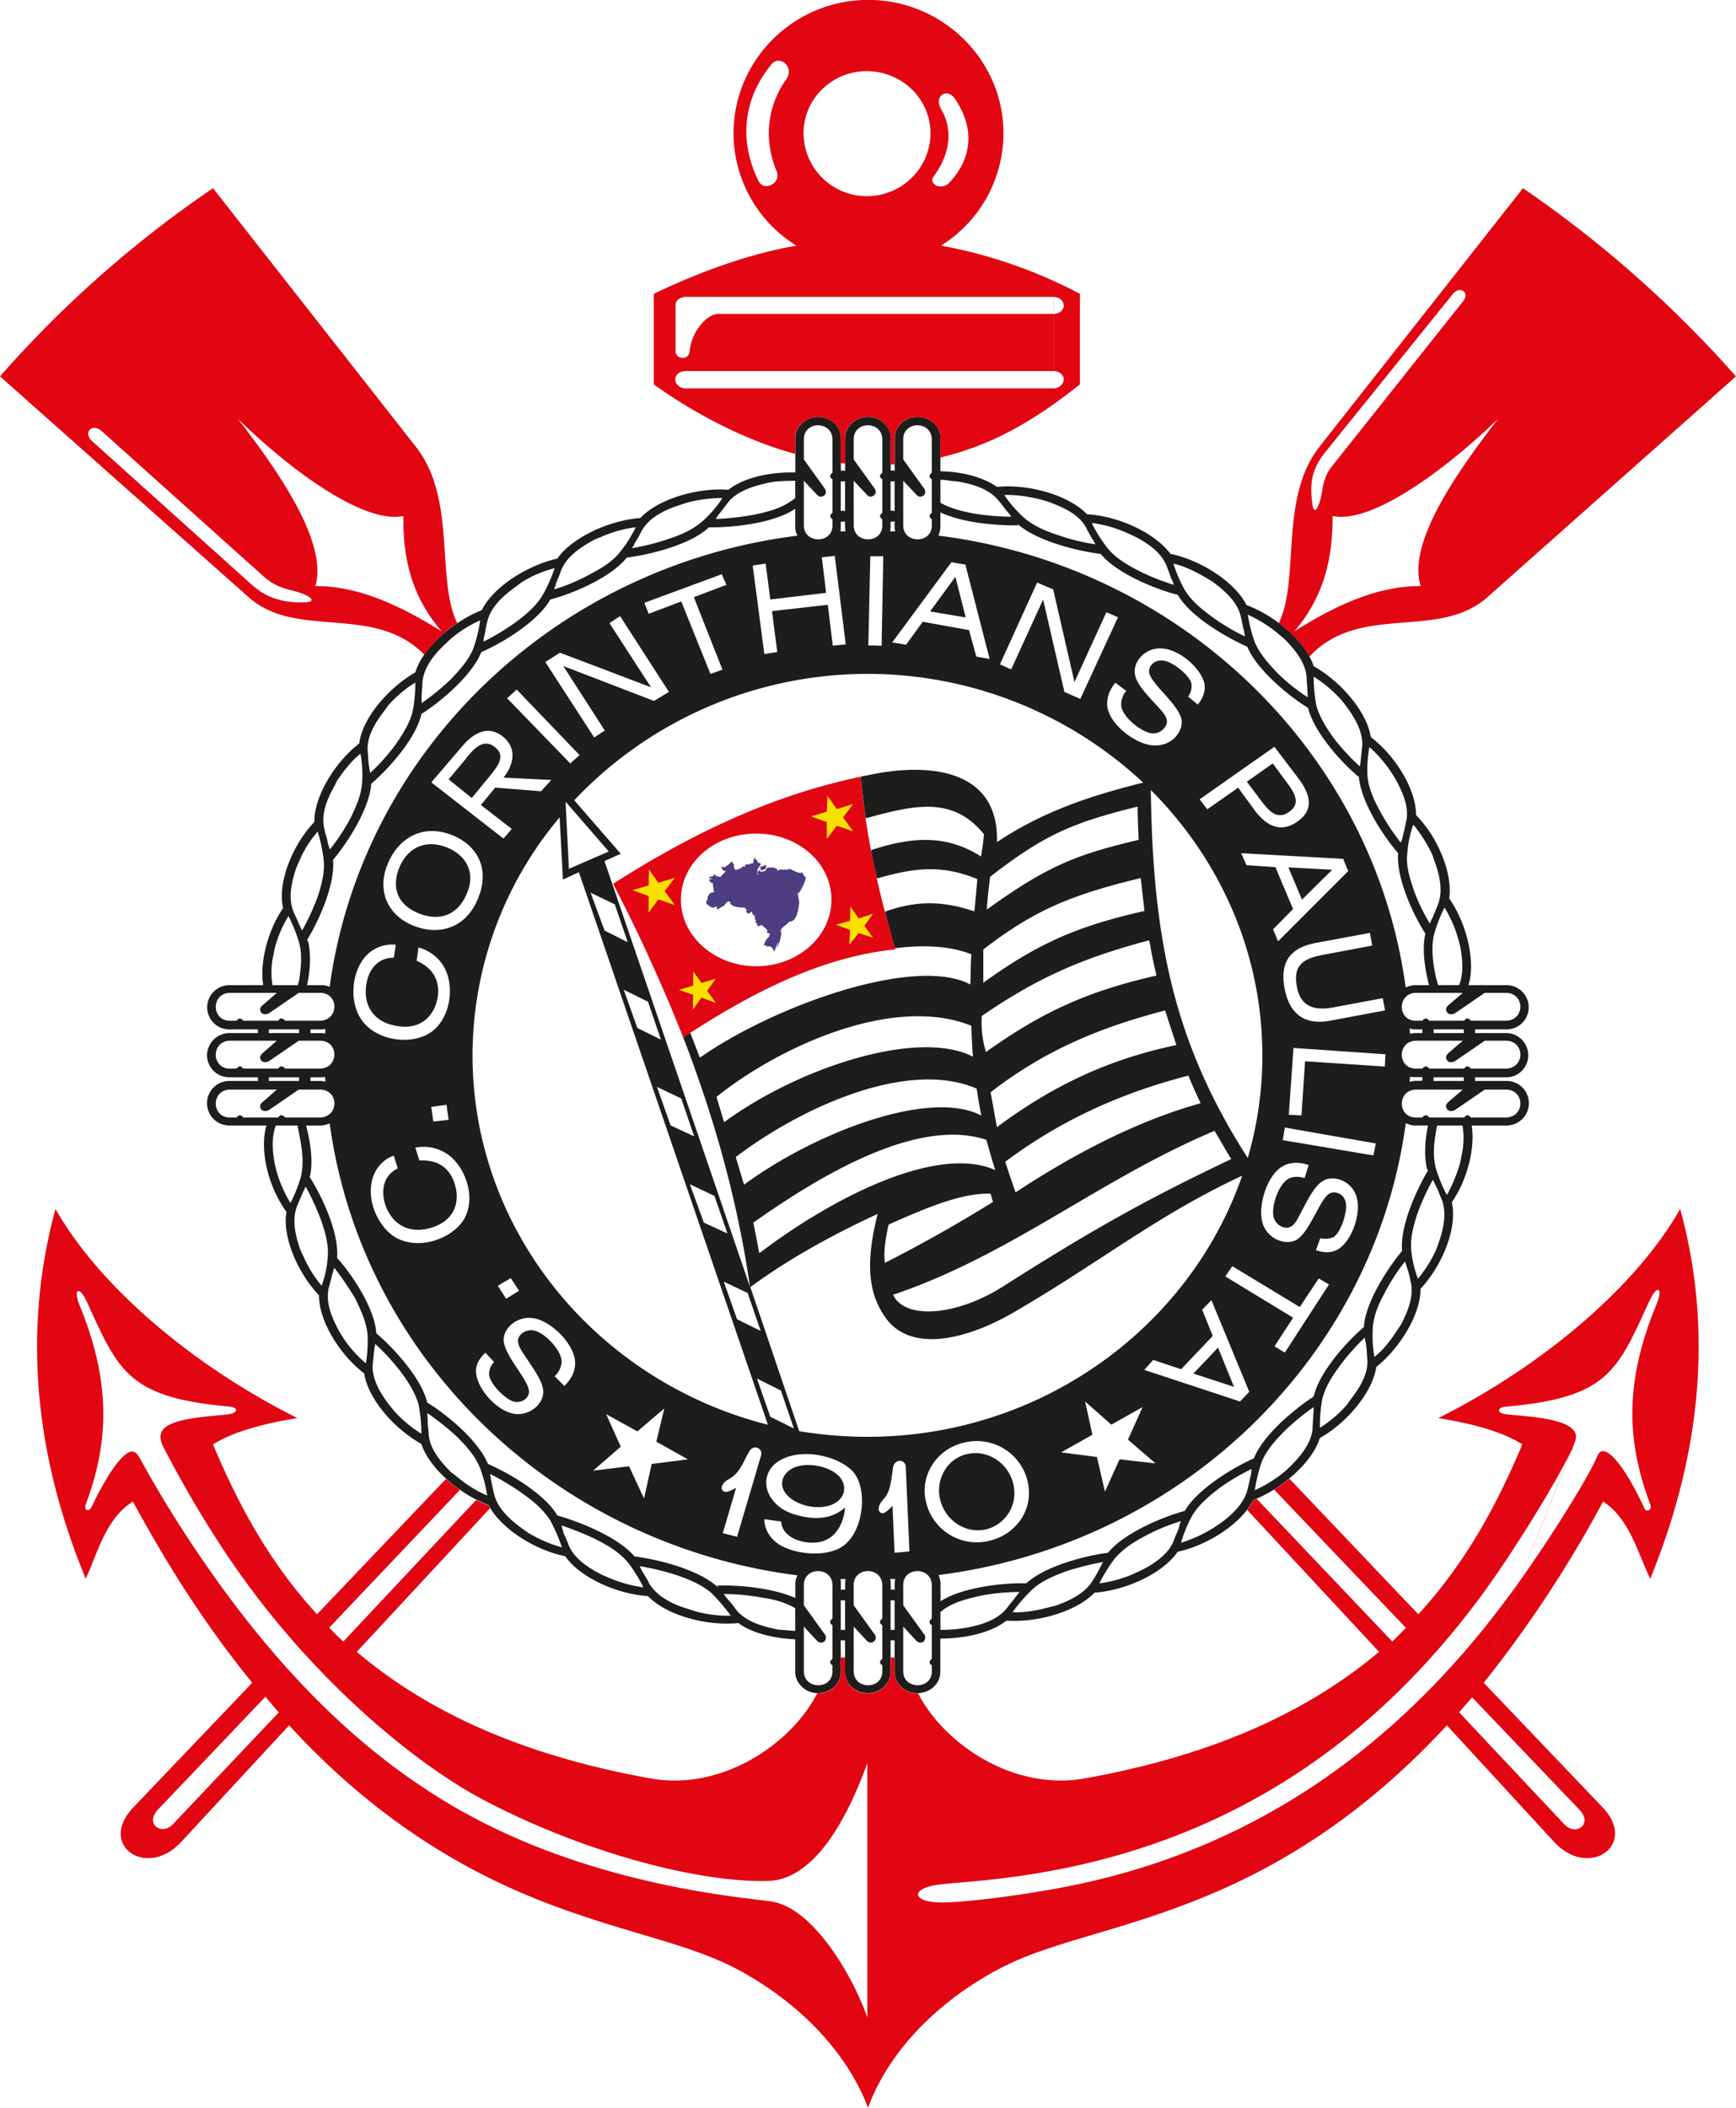 <svg xmlns="http://www.w3.org/2000/svg" viewBox="0 0 824.86 1000.91"><title>corinthians-50</title><path d="M467.42,223.46c-12.16-.32-24.63,2.53-31.74,8.21-15.16-1.1-33.63,4.58-41.84,13.42-15.16,1.11-32.69,9.48-39.47,19.27-14.69,3.31-30.64,13.73-35.85,24.47-14,5.53-28.26,18.16-31.58,29.53-13.1,7.58-25.26,21.94-26.68,33.79-11.84,9.16-21.48,25.42-21.32,37.26-10.42,10.9-17.68,29-14.84,40.9-7.26,10.58-11.21,25.73-9.47,36.63H198.52a10.5,10.5,0,1,0,0,21H212.1v1.74H198.52a10.68,10.68,0,0,0-10.58,10.57,10.55,10.55,0,0,0,10.58,10.43H212.1v1.73H198.52a10.58,10.58,0,1,0,0,21.16H216.2c-3.47,11.37.79,29.21,9.48,41-2.05,11.69,5.21,28.9,15.47,39.64-.16,11.84,9.63,28.1,21.48,37.1,1.73,11.84,14.05,26.21,27.16,33.48,3.63,11.37,18,23.84,31.89,29,5.53,10.74,21.47,21.32,36.47,24.32,6.79,9.94,24.32,18,39.32,18.94,8.53,9,27.63,14.37,42.95,12.79,6.31,4.74,16.74,7.27,27,7.74v15.48c0,5.52,5.05,10.1,10.89,10.1,6,0,10.74-4.58,10.74-10.1v-15h2.05v15c0,5.52,4.74,10.1,10.9,10.1,5.84,0,10.73-4.58,10.73-10.1v-15h1.9v15c0,5.52,4.9,10.1,10.74,10.1,6.15,0,11-4.58,11-10.1V777.21c12,0,24.32-2.85,31.42-8.53,15.16,1.11,33.63-4.58,41.84-13.26,15.16-1.11,32.69-9.32,39.48-19.42,14.68-3.16,30.63-13.74,35.84-24.48,14-5.52,28.27-18.16,31.74-29.53,13-7.26,25.11-21.94,26.84-33.78,11.53-9.16,21.16-25.43,21-37.11,10.42-11.05,17.69-29.21,14.84-41.05,7.27-10.42,11.21-25.58,9.48-36.48h16.58a10.58,10.58,0,0,0,0-21.16h-15v-1.73h15a10.38,10.38,0,0,0,10.26-10.43,10.51,10.51,0,0,0-10.26-10.57h-15v-1.74h15a10.5,10.5,0,0,0,0-21H787.32c3.47-11.37-.79-29.21-9.16-41.21,1.74-11.53-5.21-28.9-15.79-39.63.16-11.85-9.63-28-21.47-37-1.74-11.69-14.06-26.37-27.16-33.63-3.48-11.37-18-23.85-31.9-29.06-5.37-10.74-21.47-21.31-36.15-24.31-7.11-9.79-24.64-18-39.64-18.79-8.52-9-27.63-14.53-42.79-13-6.47-4.58-16.58-7.27-26.84-7.42V207.2c0-5.69-4.9-10.11-11-10.11-5.84,0-10.74,4.58-10.74,10.11v15.47c-.32,0-.79-.16-1.26-.16a1,1,0,0,0-.64.16V207.2c0-5.69-4.89-10.11-10.73-10.11-6.16,0-10.9,4.58-10.9,10.11v15.47c-.47,0-.79-.16-1.1-.16s-.47.16-.95.16V207.2c0-5.69-4.74-10.11-10.74-10.11-5.84,0-10.89,4.58-10.89,10.11v16.26Zm31.11,144.48c.63,6.63,1.42,13.26,2.36,19.74,22.42-6,41.06-11.06,56.21,7.57-.31,3.64-.78,7.11-1.42,10.58-14.52-9.31-30.15-10.42-52.26-3,.79,4.58,1.74,9,2.84,13.42,16.42-4.58,29.69-7.1,47.69.32l-1.11,12.63c0,.95-.31,1.74-.31,2.69-15-5.06-27.64-5.22-42.48.15,1.42,5.85,3,11.53,4.74,17.37l.16.48-.16-.48c13.58-1.74,26.21-1.1,36.32,2.84-.32,4.74-.32,9.64-.48,14.37-26-13.89-92.84,9.79-128.53,34.74l-3.94-10.26-.64-1.58c-1.1.79-2.21,1.42-3.31,2.21,15.16,39.32,25.89,78.16,31.74,118.58L376.79,408l7.73-3.47-22.1-25.42a191.87,191.87,0,0,1,270.32-8.37c-25.27,6.32-47.37,13.58-69.48,28.26,1-31.26-26.21-38.05-56.68-32.68-2.69.47-5.37,1.1-8.05,1.58Zm-267,69.79c-.63-1.74-1.58-3.48-2.37-5.37-2.84-6.63-1.1-14.53,1.27-21.32l1.26-2.84A51.13,51.13,0,0,1,240.52,394a74.9,74.9,0,0,1,2.84,13.42c.63,5.84-1,11.84-2.84,17.53A112.83,112.83,0,0,1,233.1,441c-.47-1.1-1.11-2.21-1.58-3.31ZM446.1,610.31c16.27-12,36.79-23.84,60.48-34.74-5.06,20.37-5.69,36.48,4.1,49.74,12.32,16.42,38.53,9.63,60-2.68,41.21-23.85,68.37-46.27,109.11-65.22-24.95,72-95.53,124-178.11,124a200.18,200.18,0,0,1-32.37-2.68L446.1,610.31Zm236.37-61.26c-35.52-55.27-45.15-104.69-46.1-174.8,32.68,32.69,53,77.06,53,126a172.76,172.76,0,0,1-6.95,48.8Zm-228,126.63C373.79,655.31,314.1,584.26,314.1,500.25a175.44,175.44,0,0,1,41.37-113l1.58,29.53,7.58-3.48,89.84,262.43Zm57.95-424.27a5.46,5.46,0,0,0,.31-2.21v-2.37h.64a3,3,0,0,0,1.26-.16v2.53a4.64,4.64,0,0,0,.32,2.21Zm23.05,2.05a12.71,12.71,0,0,0,.95-4.26v-6.79c10.26,4.89,26.21,6.31,37,6.16l-.63-1.11c.15,0,.15,0,.15.32,8.37,7.73,27.16,12.79,39.64,14.37,7.26,8.84,24.79,16.42,36.63,19.42,5.68,9.94,22,19.73,33,24.63,4.26,10.42,18.63,22.74,28.89,29.05,2.69,11.06,15,25.27,24.16,32.84.95,11.37,10.74,27,18.63,36.16-.94,11.21,6.48,28.11,12.95,38.22-1.58,6.78-.47,15.94,1.74,24.47H761.9a10.76,10.76,0,0,0-4.42,1.1c-15-111.47-106.74-200.21-222-214.58Zm223.9,234a7.3,7.3,0,0,0,2.53.47h3.47v1.74H761.9c-.79,0-1.74.31-2.37.31,0-.79-.16-1.58-.16-2.52Zm.16,23c.63,0,1.58.16,2.37.16h3.47v1.73H761.9a14.09,14.09,0,0,0-2.53.48c0-.79.16-1.74.16-2.37Zm-2,22a10.16,10.16,0,0,0,4.42,1.1h6.16c-1.58,7.42-1.9,15-.48,20.69l.48.63c-6.16,10.42-13.43,27.16-12.32,38.21-7.58,9.16-17.53,24.95-18.16,36.16-9.16,7.89-21.47,22.1-23.84,33-10.11,6.63-24.32,18.79-28.42,29.37-11.21,5-27.16,15.15-32.84,24.94-11.85,3.32-29.22,10.9-36.48,19.9-12,1.58-30.32,6.63-38.84,14.53-12.32-.32-31.11,2.21-40.74,8.52v-8.37a11.07,11.07,0,0,0-.95-4.1c115.27-14.53,207-103.11,222-214.58ZM515,748.94a5.33,5.33,0,0,0-.32,2.21V754h-1.9v-2.85a5.49,5.49,0,0,0-.31-2.21Zm-23.69,0c0,.64-.16,1.58-.16,2.21V754h-2.05v-2.85a10.33,10.33,0,0,0-.16-2.21Zm-22.74-1.73a7.09,7.09,0,0,0-1.1,3.94v6.79c-10.26-4.58-26.37-6.31-37.26-5.84l.63.79h-.16c-8.37-8-27.16-13.1-39.63-14.68-7.27-8.69-24.79-16.11-36.63-19.43-5.69-9.79-21.95-19.73-33-24.47-4.26-10.58-18.63-22.89-28.89-29.21-2.53-10.9-15-25.1-24.16-32.84-.63-11.21-10.74-27-18.63-35.85.95-11.52-6.63-28.26-13-38.36,1.74-6.79.48-15.95-1.74-24.48h7.11a12.83,12.83,0,0,0,4.11-1C261.36,644.1,353.1,732.52,468.52,747.21ZM244.15,512.73c-.63,0-1.42-.32-2.05-.32h-5v-1.73h5c.63,0,1.26-.16,1.89-.16a10.29,10.29,0,0,1,.16,2.21ZM244,490a4.05,4.05,0,0,0-1.89-.31h-5v-1.74h5c.63,0,1.42-.16,2.05-.16A11,11,0,0,1,244,490Zm2.22-22.26a9.58,9.58,0,0,0-4.11-.79h-6.63c1.58-7.42,1.89-15.16.47-20.84l-.47-.64c6.16-10.1,13.42-27,12.31-38,7.58-9,17.53-25.1,18.16-36.16,9.16-7.89,21.48-22.1,23.85-33.16,10.1-6.47,24.31-18.79,28.42-29.36,11.21-4.9,27.15-15,32.84-25,11.84-3.16,29.21-10.9,36.31-19.9,12.16-1.58,30.8-6.47,39-14.37,12.31.16,31.57-2.21,41.05-8.84v8.53a8.17,8.17,0,0,0,1.1,4.26C353.1,267.83,261.36,356.25,246.21,467.73ZM488.89,251.41a8.94,8.94,0,0,0,.16-2.21v-2.37H490a3,3,0,0,0,1.1-.16v2.53c0,.63.16,1.58.16,2.21Zm-21.47-15.79c-.63.47-1.42,1.1-2.21,1.58-5,3.47-11.21,5.05-17.37,6.31a135.76,135.76,0,0,1-18.16,2.06,18.53,18.53,0,0,1,2.21-3.16c1.11-1.58,2.37-3,3.48-4.58,4.57-5.84,12.79-8.05,19.89-9.63l3.32-.48c2.84-.15,6-.31,8.84-.31v8.21Zm69-8.68a23.43,23.43,0,0,1,4.58.47l3.32.31c7.1,1.11,15.31,3.48,19.89,9.32,1.26,1.42,2.37,3,3.63,4.58a19.27,19.27,0,0,1,2.21,2.84,119,119,0,0,1-18.31-1.58c-5.37-1.1-10.58-2.37-15.32-5V226.94ZM772.48,533.57h12a36.73,36.73,0,0,1-.48,14.37l-.63,3.32a71.26,71.26,0,0,1-6.31,15.31,66.46,66.46,0,0,1-5.22-12.63c-1.57-6-.94-12.16.16-18a6.94,6.94,0,0,1,.48-2.37ZM536.42,773.1v-8.53l1.89-1.42c5.06-3.47,11.21-4.89,17.37-6.31A98.4,98.4,0,0,1,574,755.1c-.79.95-1.58,2-2.21,2.84-1.26,1.58-2.53,3.16-3.63,4.58-4.58,6-12.79,8.37-19.9,9.63l-3.31.48a78.65,78.65,0,0,1-8.53.47Zm-69,.47c-1.58,0-3.16-.31-4.58-.31l-3.63-.32c-6.95-1.42-15.32-3.63-19.9-9.47a50.69,50.69,0,0,0-3.63-4.58,19.81,19.81,0,0,1-2.21-2.84,102.36,102.36,0,0,1,18.32,1.74c5.52.79,11,2.21,15.63,5.05v10.73Zm-236.53-240c.47,1.9.79,4.11,1.26,6.32,1.11,5.68,1.74,11.84.48,17.68a67.76,67.76,0,0,1-5.06,12.79,61.55,61.55,0,0,1-6.63-15.16l-.79-3.31c-1.1-5.84-1.73-12.63.48-18.32Zm.16-66.63h-12a37.25,37.25,0,0,1,.47-14.53l.63-3.16a56.3,56.3,0,0,1,6.48-15.15,72.52,72.52,0,0,1,5.05,12.63c1.58,5.68.95,11.84,0,17.84a19.25,19.25,0,0,1-.63,2.37Zm541.9,0a43.55,43.55,0,0,1-1.58-6.16c-1.1-5.84-1.73-12-.47-17.68a64.27,64.27,0,0,1,5.05-13,60,60,0,0,1,6.63,15.31l.79,3c1.11,6,1.74,12.8-.47,18.48ZM245.26,399c-.32-2.05-1.11-3.79-1.42-5.68-2.06-7.11,1.1-14.69,4.58-20.84l1.42-2.85c3.15-4.58,6.63-9.15,11-12.63a55,55,0,0,1,.79,13.58c-.32,5.84-2.84,11.53-5.37,16.74a96.37,96.37,0,0,1-9.95,15.16c-.47-1.27-.79-2.37-1.1-3.48Zm19.58-36.63c-.32-1.74-.32-3.63-.48-5.68-.94-7.27,3.32-14.21,7.74-19.9l1.9-2.68a56.9,56.9,0,0,1,12.94-10.9,77.51,77.51,0,0,1-1.26,13.58c-1.42,5.84-4.74,10.9-8.21,15.95a97.06,97.06,0,0,1-12,13.42c-.16-1.11-.48-2.37-.63-3.79Zm25.1-33c0-2.05.32-4,.32-5.68.31-7.42,5.68-13.9,10.74-18.64l2.52-2.36a55.74,55.74,0,0,1,14.21-9,71.05,71.05,0,0,1-3.16,13.11c-2.21,5.68-6.47,10.26-10.57,14.68A124.27,124.27,0,0,1,289.94,333a29.31,29.31,0,0,1,0-3.63Zm30-29.21c.32-1.9.63-3.95,1.11-5.69,1.58-7.1,7.74-12.63,13.58-16.73l2.68-2.06a54.34,54.34,0,0,1,15.79-6.78,68.09,68.09,0,0,1-5.52,12.47c-3,5.21-7.9,9.47-12.64,12.95a110.7,110.7,0,0,1-15.63,9.47,14.87,14.87,0,0,1,.63-3.63Zm33.95-24.48a48.83,48.83,0,0,0,2.21-5.52c2.69-6.95,9.63-11.37,15.95-14.84l3.16-1.27a59,59,0,0,1,16.42-4.58A61,61,0,0,1,384.36,261c-3.78,4.9-9.15,8-14.68,10.9a85,85,0,0,1-16.89,7.1,13.76,13.76,0,0,0,1.1-3.32Zm37.74-19.42c1.1-1.73,1.89-3.31,2.84-5.05,3.63-6.63,11.37-10.11,18.16-12.32l3.32-1.1a67,67,0,0,1,16.89-2.21,52.61,52.61,0,0,1-9,10.58c-4.42,4.1-10.26,6.79-16.11,8.68a112.21,112.21,0,0,1-17.84,4.58c.63-1.1,1.11-2,1.74-3.16ZM233.26,565.94a29.38,29.38,0,0,1,1.58-3.32,127.3,127.3,0,0,1,7.42,16.27c1.89,5.68,3.63,11.52,3,17.52a48.76,48.76,0,0,1-2.85,13.27,56.49,56.49,0,0,1-8.68-14l-1.42-3c-2.37-6.63-4.26-14.52-1.42-21.31.79-1.74,1.42-3.47,2.37-5.37Zm14.05,38.69c.47-1.11.63-2.37,1.11-3.48A144.68,144.68,0,0,1,258.52,616c2.53,5.37,5.21,11.06,5.69,16.9a65.26,65.26,0,0,1-.79,13.58A55.49,55.49,0,0,1,252.36,634l-1.73-2.84c-3.32-6.31-6.64-13.74-4.74-20.84.47-1.9,1-3.63,1.42-5.68Zm20.05,36.15a25.84,25.84,0,0,1,.48-3.47,100.72,100.72,0,0,1,12.31,13.42c3.48,4.74,6.79,9.79,8.37,15.63a77.52,77.52,0,0,1,1.27,13.58,57.16,57.16,0,0,1-13-10.89l-2.21-2.69c-4.11-5.37-8.53-12.47-7.9-19.58l.63-6Zm25.42,33.16c0-1.42-.15-2.52-.15-3.79a126,126,0,0,1,14.21,11.37c4.42,4.42,8.52,9,10.74,14.53a63.42,63.42,0,0,1,3.47,13.26,56.44,56.44,0,0,1-14.37-9l-2.68-2c-5.06-5-10.58-11.53-10.74-18.63-.16-2.06-.48-3.79-.48-5.69Zm30.32,28.9a37.37,37.37,0,0,1-.63-3.79,120.6,120.6,0,0,1,15.63,9.47c4.9,3.48,9.63,7.42,12.95,12.63a84.76,84.76,0,0,1,5.53,12.79,66.94,66.94,0,0,1-15.8-6.79l-2.84-2c-5.68-4.1-12-9.63-13.58-16.58-.47-2-.94-3.79-1.26-5.68Zm34.26,24.31c-.31-1.42-.78-2.52-.94-3.63a142.32,142.32,0,0,1,16.73,6.79c5.53,2.84,11.06,6.16,15,11.05a70.44,70.44,0,0,1,7.11,11.53,60.64,60.64,0,0,1-16.42-4.58l-3-1.26c-6.63-3.32-13.58-7.74-16.27-14.69-.63-1.73-1.42-3.47-2.21-5.21Zm37.9,19a35.12,35.12,0,0,1-1.74-3.31,113.72,113.72,0,0,1,18,4.42c5.69,2,11.69,4.42,16.27,8.52a84.91,84.91,0,0,1,9,10.58,57.76,57.76,0,0,1-17.21-2.21l-3-1c-6.95-2-14.69-5.68-18.48-12a52.57,52.57,0,0,0-2.84-5ZM770.42,434.57a14.19,14.19,0,0,0-1.42,3.16,88.3,88.3,0,0,1-7.73-16.11c-1.9-5.68-3.79-11.68-3-17.52a50.77,50.77,0,0,1,2.84-13.43,70.08,70.08,0,0,1,9,14.22l.95,2.84c2.52,6.63,4.42,14.68,1.57,21.31-.63,1.74-1.57,3.79-2.21,5.53Zm-14.21-38.84a12.91,12.91,0,0,1-1.1,3.47,104.88,104.88,0,0,1-9.79-14.84c-2.84-5.21-5.53-10.9-6-16.9a55.44,55.44,0,0,1,.95-13.58,61.2,61.2,0,0,1,10.89,12.79l1.74,2.85c3.31,6.15,6.63,13.58,4.58,20.52a50.14,50.14,0,0,1-1.27,5.69Zm-20.05-36.16a24,24,0,0,1-.47,3.47,105.88,105.88,0,0,1-12.16-13.1c-3.63-5.06-6.95-10.11-8.53-15.95a77.51,77.51,0,0,1-1.26-13.58,61.86,61.86,0,0,1,13,10.89L728.9,334c4.1,5.53,8.52,12.47,7.89,19.74l-.63,5.84Zm-25.42-33a27.56,27.56,0,0,1,.16,3.63,87.94,87.94,0,0,1-14.21-11.37c-4.11-4.26-8.37-9-10.74-14.37A67.61,67.61,0,0,1,682.47,291a61,61,0,0,1,14.37,9l2.69,2.21c5.05,5.06,10.42,11.37,10.89,18.63,0,1.9.32,3.95.32,5.69Zm-30.32-28.9a27.32,27.32,0,0,1,.63,3.63A104.6,104.6,0,0,1,665.42,292c-4.89-3.63-9.63-7.42-12.94-12.79a66.72,66.72,0,0,1-5.37-12.48c5.52,1.27,10.73,3.95,15.63,6.79l2.84,1.74c5.84,4.27,12,9.63,13.58,16.74.47,1.89.79,3.95,1.26,5.68ZM646,273.51l1.42,3.32a100.83,100.83,0,0,1-17-6.79c-5.53-2.84-11-6.16-14.68-10.74a67,67,0,0,1-7.43-11.84A57.66,57.66,0,0,1,624.69,252l3.15,1.42c6.48,3.16,13.42,7.74,16.11,14.53.63,1.89,1.42,3.63,2,5.52Zm-37.74-18.94a13.07,13.07,0,0,1,1.74,3,95.39,95.39,0,0,1-17.84-4.42c-5.84-1.9-11.84-4.43-16.42-8.53a63.33,63.33,0,0,1-9-10.42c5.68-.32,11.68.79,17.21,2.05l3.16.95c6.78,2.37,14.52,5.68,18.31,12,.79,1.74,1.9,3.47,2.84,5.37ZM772,562.62c1,1.74,1.58,3.79,2.37,5.53,2.84,6.47,1.11,14.68-1.26,21.16L772,592.47a62.16,62.16,0,0,1-8.68,13.89,52.67,52.67,0,0,1-3.16-13.1c-.63-6.16,1-12,2.84-17.69a108.41,108.41,0,0,1,7.42-16.26c.48,1.1,1.11,2.21,1.58,3.31Zm-13.73,39a32.25,32.25,0,0,1,1.42,5.53c2,7-1.11,14.53-4.27,20.69l-1.89,2.84c-3,4.58-6.48,9.32-10.9,12.79a55.9,55.9,0,0,1-.78-13.58c.31-6,2.84-11.69,5.68-16.9a91.73,91.73,0,0,1,9.63-14.84c.32,1.11.79,2.21,1.11,3.47Zm-19.58,36.32c.31,2.06.31,3.79.47,5.69,1,7.26-3.32,14.21-7.74,19.89l-1.89,2.69a56.55,56.55,0,0,1-12.79,10.89,68.24,68.24,0,0,1,1.1-13.58c1.42-5.84,4.74-10.89,8.21-15.63a98.46,98.46,0,0,1,12-13.58c.16,1.26.48,2.37.64,3.63ZM713.58,671.1c0,1.89-.31,3.95-.31,5.84-.32,7.27-5.69,13.58-10.74,18.63l-2.37,2.21a64.35,64.35,0,0,1-14.37,9A77,77,0,0,1,689,693.52c2.21-5.68,6.47-10.26,10.74-14.68a110.75,110.75,0,0,1,14-11.53,28.87,28.87,0,0,1-.16,3.79Zm-29.84,29.21c-.48,1.9-.79,3.79-1.27,5.53-1.57,7.26-7.73,12.79-13.42,16.89l-2.84,1.9a68.66,68.66,0,0,1-15.47,7.1A60.34,60.34,0,0,1,656,718.94c3-5.21,7.89-9.16,12.63-12.94a104.66,104.66,0,0,1,15.63-9.32,28.17,28.17,0,0,1-.47,3.63Zm-34.11,24.63c-.63,1.74-1.58,3.48-2.21,5.37-2.37,6.79-9.63,11.53-15.95,14.69l-3.15,1.42A58,58,0,0,1,611.89,751a84.7,84.7,0,0,1,7.27-11.69c4-4.74,9.16-8,14.68-10.89a88.14,88.14,0,0,1,16.9-6.95,14.92,14.92,0,0,0-1.11,3.47Zm-37.74,19.27a50.51,50.51,0,0,1-2.84,5c-3.63,6.47-11.37,10.1-18.16,12.47l-3.31.79c-5.53,1.42-11.21,2.53-16.9,2.21a81.53,81.53,0,0,1,9-10.42c4.42-4.26,10.27-6.63,16-8.84a143,143,0,0,1,18-4.58c-.63,1.11-1.1,2.21-1.74,3.32ZM512.73,227.72h.64a3.23,3.23,0,0,0,1.26-.15v14.21c-.32,0-.79-.16-1.26-.16h-.64v-13.9Zm-21.63-.15v14.21c-.47,0-.79-.16-1.1-.16a2.33,2.33,0,0,0-.95.16V227.72H490a3.21,3.21,0,0,0,1.1-.15Zm21.63,531.48h1.9V773.1h-1.9V759.05Zm-21.63,0V773.1h-2.05V759.05h2.05Zm294-248.37v1.73H770.74v-1.73Zm0-21H770.74v-1.74h14.37v1.74Zm-553.43,21v1.73H217.31v-1.73Zm0-21H217.31v-1.74h14.37v1.74Zm147.16-86.22-18.95,8.21-1.58-31.89,20.53,23.68Zm70.42,250.27,11.37,5.69,6.16,18-11.21-5.53-6.32-18.16Zm-15.79-46,11.37,5.37,6.16,18-11.21-5.52-6.32-17.85Zm-16.1-46.26,11.68,5.53,6.16,17.84L424,579.68l-6.63-18.16Zm-15.64-46.26,11.53,5.52,6.16,18-11.21-5.21-6.48-18.31Zm-15.79-46.11,11.53,5.68,6.16,18-11.21-5.52-6.48-18.16ZM370.15,423l11.53,5.53,6.16,18-11-5.53-6.64-18ZM560,415.46c24.79-19.1,37.73-25.42,70.1-33.31,0,5.53.32,10.73.48,15.79-31.27,7.26-44.69,13.42-72,33-.32.16.47-7.58,1.42-15.48ZM556.79,450c25-19.42,43.1-26.21,74.84-33.94.48,5,1.11,10.26,1.74,15.63-30.63,6.94-49.74,14.68-76.58,34.1V450ZM556,481.62c26.37-18.15,47.53-27.47,79.58-36l.47,2.05c.79,5.06,1.9,9.79,3,14.69-31.73,7.26-53.37,16.58-81,36.32a48.32,48.32,0,0,1-2-17.06Zm4.26,36.16c24.48-18.95,50.06-30.31,82.9-38.84l5.37,16.42c-31.58,6.63-58.11,18.79-85.27,39l-3-16.58Zm11.85,47.53c-1.74-4.9-3.32-9.63-4.9-14.53,24.95-18.63,53.21-32.21,87-40.89l.16.31c1.74,4.42,3.79,8.69,5.68,12.79-30,8.37-59.52,23.69-87.94,42.32Zm-60.32,15.31c16.74-7.42,34.42-15.15,48.47-14.68l1.11,3.95c-15.79,9.79-33.79,20.05-51.32,28.89-.79-4.89.32-11.68,1.74-18.16ZM514,613.94c56.37-19.1,97.89-54.79,152.68-77.84,2.69,4.58,5.22,9,7.9,13.42-38.21,18.16-64,32.21-108.63,60.63-22.58,14.21-46.74,15.48-52,3.79Zm-66.48-34.26c30-21.16,77.37-50.37,110.69-39.32,1.42,4.74,2.68,9.63,4.26,14.37-27-12-75.63,11.84-112.1,39.47l-2.85-14.52Zm-8.36-31.11c30-22.89,81.15-46.89,114.47-32.52.63,4.26,1.42,8.68,2.21,12.78-24.47-12.78-78.79,7.9-112.74,32.85l-3.94-13.11ZM430,520c30.31-24.31,84.47-48.63,121.11-33.79.15,4.74.31,9.63.78,14.69-26-13.42-82.73,5.05-118.26,31.1L430,520Zm84.63,216.48-1-22.42a13.09,13.09,0,0,1-3.94,3.47c-1.58.63-3.32-.79-2.37-3.31,1.26-3.64,4.1-3.16,5.52-11.21.48-2.22.63-4.58,1.11-7.27.79-4,5.84-3.79,6,0l1.74,40.11-7.11.63ZM302.73,530.89l-7.26.79-1-6.95,7.26-1,1,7.11Zm33.48,81.16-6.16,3.79-3.95-6.16,6.16-3.63,3.95,6Zm21.47,45.16-4.58-4.58a10.37,10.37,0,0,0,3.32-6.48c.31-5.37-7.27-13.42-12.32-15a6.9,6.9,0,0,0-7,1.58c-2.84,2.84-.79,6.16,1.27,9.32,4.89,7.42,9.63,13.58,9.31,18.47-.31,5.84-6.79,10.9-13.58,10-8.52-1.26-17.84-12-18.31-19.58-.32-3.48,1.26-6.47,4.42-9.47l4.1,4.42a8.55,8.55,0,0,0-2.36,5.68c0,4.11,7.1,11.53,11.36,13,4.43,1.26,7.9-1.9,7.58-4.9-.31-5.52-11.68-16.73-12-24.16-.15-5.52,6.16-11.68,14.21-10.42,8.37,1.27,19.74,12.48,19.74,21.32q0,5.93-5.21,10.9ZM324.84,373.15l-6.79,8.21,14.68,11.37-3.94,4.58-34.27-26.69L308.73,354c5-6,11.84-10.89,19.27-5.52,7.73,5.84,5.52,14.05.79,19.89l22.73,1.11-4.89,5.36-21.79-1.73Zm-13.9-13.74-8.21,9.79,11,8.84,8.22-10c4.26-5.21,8.52-10.42,2.05-14.68-5.05-3.32-9.32,1.26-13.11,6Zm-24,184.74c-.16-.16,12-3,20.06,7.74,5.84,7.58,7.73,19.26,2.52,27-6.16,9-21.95,14.21-32.68,7.42-7.11-4.74-12.16-15.16-10.9-24.47,1.42-11.06,10.58-14.06,10.74-13.9l1.89,6c-7.1,3.47-8.05,10.89-5.84,17.53,2.84,8,10.11,14,21.48,10.73s14.21-12.47,11.36-21c-4.1-13.1-16.57-10.73-16.73-11.05l-1.9-6ZM317.1,424.78c-5.84,15.63-19.42,18.63-31.11,13.89-10.42-4.1-17.05-14.21-13.1-26.84,4.26-13.42,16.42-22.42,32.05-15.94,10.42,4.42,17.53,14.52,12.16,28.89Zm-28.89,7.9c8.68,3.63,18.63,2.52,23.52-10.11,3.95-10.26-1.73-18-10.1-21.16-11.37-4.26-19.11,1.58-22.43,9.95-3.15,8.05-1.89,16.74,9,21.32Zm72.31-71.06-30-30.95,4.58-4.1,29.84,31.1-4.42,3.95Zm11.37-12.32-23.21-35.84,6.95-4.42,43.26,16.42L379.15,295l5.06-3.32,23.21,36-7.11,4.27-43.1-16.58L376.94,346l-5.05,3.31Zm47.37-66.63,13.58,34.42-5.68,2.06-13.9-34.43-15.47,5.85-2.06-5.21,36.79-13.58,2.22,5.05-15.48,5.84Zm33.48,27-5.53-42,6.16-.95,2.21,17.06,26.52-3.16-2.05-16.89,6.16-.64,5.21,42-6.16.64-2.37-19.43-26.52,3,2.52,19.43-6.15.94Zm49.42-4.1.94-42.32h6.16l-.79,42.48-6.31-.16Zm11.36-1.42,28.11-38.06,6.63,1.11L559.79,312l-6.32-1.1L550,298.3l-22-3.94-7.89,10.89-6.64-1.1Zm18-14.69,16.9,2.84L543.53,273l-12,16.42Zm33.16,25.11,17.69-38.85L590,279l10.1,44,15.16-33.15,5.53,2.36L602.89,331l-7.57-3.32-10.11-43.89-15.16,33.16-5.37-2.37Zm94.9,64.1,35.53-24.94,11.52,15.16c4.9,6.63,8.06,14.36-.63,20.36-8.68,6.16-15.63.95-20.52-5.68l-7.58-10.42-14.69,10.26-3.63-4.74ZM682,370.31l6.32,8.36c3.94,5.37,8.21,10.58,14.52,5.37,4.74-3.79,1.58-8.84-1.89-13.42l-6.63-9L682,370.31Zm-2.68,33.94,48.47,2.69,2.37,5.84L696.84,446.1l-2.36-5.69,9.47-9.63-8.37-19.9-13.74-.94-2.52-5.69ZM701.74,411l6.47,15.32,14.37-14.21L701.74,411Zm46,67.9-26.06,4.89c-14.21,2.69-19.73-5.52-21.63-14.68-1.89-9.63-.63-19.42,14.84-22.26l25.58-4.74,1.11,6L718,452.57c-9.47,1.74-14.21,5.21-12.16,15.32,1.27,6.31,4.9,11.84,17.06,9.63l23.68-4.42,1.11,5.84Zm-43.58,17.84,43.73,3-.31,5.84-37.9-2.52-1.73,25.73-6-.31,2.21-31.74ZM700,534.52l43.27,7.58-1.11,5.68-43.11-7.26,1-6Zm4,90.32-32.21-19.58,3.31-4.9,32.06,19.42,9-13.58,4.89,2.85-21,32.37-4.89-3L704,624.84Zm-38.84-8.37,18,43.58-4.42,4.58-45.48-15,4.26-4.74,13.27,4.42,15-15.79-5-12.47,4.42-4.58Zm3.16,22.58-11.69,12.31,19.26,6.32-7.57-18.63ZM452.74,720.52l8.05,1.11c0,4.26,4.1,9,12.63,9.94C490.31,733.31,491.1,715,491.1,715c-5.84,5.21-13.42,5.68-20.05,4.26-5.37-1.11-11.05-3-15-8.69-4.42-6.47-2.68-14.68,5.05-18.47,10.42-5.37,26.53-1.42,33.32,5.37,7.42,7.42,6,27.32-3.47,35.21-6.64,5.53-20.69,5.21-29.53.79-6.47-3.32-8.68-8.84-8.68-13Zm35.68-20.21c-4.58-5-15.63-7.26-22.26-3.95-5.37,2.85-7,8.69-1.9,13.42,3.63,3.48,11.69,6.32,18.79,4.43,7.58-1.9,9.79-8.85,5.37-13.9ZM433,727.15l6.31-21.47c0-.16-2.68,1.74-4.89,1.89-1.58,0-2.84-1.73-1.11-3.94,2.21-3,4.74-1.58,8.85-8.84,1.1-1.9,2-4.11,3.47-6.48,1.89-3.47,6.63-1.58,5.53,2.05l-11.37,38.53L433,727.15Zm114.47-42.94a24.87,24.87,0,0,1,30.64,19.58c2.36,13.42-6.64,24-17.85,26.84a24.78,24.78,0,0,1-30.63-18c-3.16-12.48,4.58-25.27,17.84-28.42Zm2.53,5.21c-9.63,1.57-15.79,11.21-13.9,21,2.06,10.1,11.37,16.73,21,15.15a17.7,17.7,0,0,0,14.06-21.15c-1.9-9.95-11.53-16.74-21.16-15Zm-178.58,8.05,13.1-11.37-6.95-15.47,14.85,8.21,12.79-10.9-3.79,15.79,15,8.37-17.21,2.21-3.63,16.42-7.11-15.31-17.05,2.05ZM638.58,694l-17.05-1.9-6.95,15.32L610.79,691l-17-2.21,14.84-8.36-3.47-15.79,12.47,11,14.84-8.37-6.95,15.47L638.58,694ZM288.36,449.1c.16-.16,12.16,2.68,14.53,15.79,1.74,9.47-1.74,20.68-9.95,25.26-9.63,5.37-26.05,2.84-32.37-8-4.42-7.42-4.1-19,1.11-26.85a17,17,0,0,1,15.95-7.58l-.95,6.16c-8.05,0-12.16,6.16-13.11,13.11-1.26,8.52,2.53,17.21,14.21,19.26,11.53,2.21,18.32-4.73,19.74-13.58,2.05-13.58-10.1-17.05-9.95-17.37l.79-6.15ZM619.47,323.25l5.22,3.95a9.91,9.91,0,0,0-2.37,6.79c.31,5.37,9,12.32,14,13.26a6.62,6.62,0,0,0,6.63-2.68c2.53-3.16.16-6.16-2.37-9-6-6.48-11.52-12-11.84-17.05C628.32,312.67,634,306.83,641,307c8.52,0,19.26,9.32,20.84,16.74.63,3.31-.47,6.63-3.16,9.94l-4.58-3.79a8.41,8.41,0,0,0,1.58-6c-.63-3.94-8.68-10.42-13.1-11.05-4.58-.79-7.58,2.84-6.95,5.84,1.1,5.37,14,15,15.32,22.11.94,5.53-4.43,12.47-12.64,12.32-8.52,0-21.31-9.64-22.57-18.32-.48-3.95.78-7.74,3.78-11.53Zm91.9,229.11-1.89,6.16c-2.85-.79-5.21-.79-7.27.16-4.89,2.21-8.52,12.63-7.58,17.84a6.71,6.71,0,0,0,4.74,5.37c3.79,1.1,5.84-2,7.58-5.53,4.1-7.73,7.42-14.84,12-16.89,5.37-2.37,12.79.94,15,7.42,2.84,8.05-2.05,21.47-8.53,25.42-3,1.74-6.47,1.89-10.58.47l2.06-5.68a10.14,10.14,0,0,0,6.16-.47c3.47-1.9,6.78-11.85,6-16.27s-5.21-6-7.89-4.42c-4.58,2.84-9.32,18.32-15.63,21.95-4.9,2.68-13.27,0-15.95-7.58-2.68-8,1.9-23.37,9.63-27.48,3.48-1.89,7.58-2.05,12.16-.47ZM531.21,225.2a1.69,1.69,0,0,0,1.1,1.42v16.11a2.18,2.18,0,0,0-1.1,1.42,2.43,2.43,0,0,0,1.1,1.57v3c0,8.69-13.57,8.69-13.57-.15V227.41l5.68,6c1.11,1.42,2.21,2.05,3.79,1.1,1.26-.78,1.26-2.37.32-3.63l-9.79-13.58v-9.63c0-8.84,13.57-8.84,13.57.16v15.79a2.44,2.44,0,0,0-1.1,1.58Zm-23.53,0a1.7,1.7,0,0,0,1.11,1.42v16.11a2.2,2.2,0,0,0-1.11,1.42,2.45,2.45,0,0,0,1.11,1.57v3c0,8.69-13.58,8.69-13.58-.15V227.41l5.68,6c1.11,1.42,2.21,2.05,3.63,1.1,1.43-.78,1.43-2.37.48-3.63l-9.79-13.58v-9.63c0-8.84,13.58-8.84,13.58.16v15.79a2.46,2.46,0,0,0-1.11,1.58Zm-23.68,0a1.69,1.69,0,0,0,1.1,1.42v16.11a2.18,2.18,0,0,0-1.1,1.42,2.43,2.43,0,0,0,1.1,1.57v3c0,8.69-13.58,8.69-13.58-.15V227.41l5.69,6c1.1,1.42,2.21,2.05,3.79,1.1,1.26-.78,1.26-2.37.31-3.63l-9.79-13.58v-9.63c0-8.84,13.58-8.84,13.58.16v15.79a2.44,2.44,0,0,0-1.1,1.58ZM223.31,482.73c-.63,0-1.11.47-1.58,1.1H205.15a2.42,2.42,0,0,0-1.58-1.1,2.47,2.47,0,0,0-1.58,1.1h-3.15c-9,0-9-13.26.15-13.26H221.1l-6.32,5.53c-1.42,1.1-2.05,2-1.26,3.63.95,1.26,2.53,1.26,3.95.47l14.05-9.63h10.11c9.15,0,9.15,13.26-.32,13.26H225.05a2.74,2.74,0,0,0-1.74-1.1Zm0,22.74c-.63,0-1.11.47-1.58,1.1H205.15a2.42,2.42,0,0,0-1.58-1.1,2.47,2.47,0,0,0-1.58,1.1h-3.15c-9,0-9-13.26.15-13.26H221.1l-6.32,5.52c-1.42,1.11-2.05,2.21-1.26,3.63.95,1.27,2.53,1.27,3.95.48l14.05-9.63h10.11c9.15,0,9.15,13.26-.32,13.26H225.05a2.74,2.74,0,0,0-1.74-1.1Zm0,23.21c-.63,0-1.11.47-1.58,1.1H205.15a2.42,2.42,0,0,0-1.58-1.1,2.47,2.47,0,0,0-1.58,1.1h-3.15c-9,0-9-13.26.15-13.26H221.1l-6.32,5.53c-1.42,1.1-2.05,2.05-1.26,3.63.95,1.26,2.53,1.26,3.95.47l14.05-9.63h10.11c9.15,0,9.15,13.26-.32,13.26H225.05a2.74,2.74,0,0,0-1.74-1.1Zm563.54-45.95c-.64,0-1.11.47-1.58,1.1H768.69a2.92,2.92,0,0,0-1.58-1.1,2.69,2.69,0,0,0-1.74,1.1h-3c-9,0-9-13.26.16-13.26h22.1l-6.47,5.53c-1.26,1.1-2,2-1.1,3.63.94,1.26,2.52,1.26,3.94.47l14.06-9.63H805c9.32,0,9.32,13.26-.15,13.26H788.42a2.43,2.43,0,0,0-1.57-1.1Zm0,22.74c-.64,0-1.11.47-1.58,1.1H768.69a2.92,2.92,0,0,0-1.58-1.1,2.69,2.69,0,0,0-1.74,1.1h-3c-9,0-9-13.26.16-13.26h22.1l-6.47,5.52c-1.26,1.11-2,2.21-1.1,3.63s2.52,1.27,3.94.48l14.06-9.63H805c9.32,0,9.32,13.26-.15,13.26H788.42a2.43,2.43,0,0,0-1.57-1.1Zm0,23.21c-.64,0-1.11.47-1.58,1.1H768.69a2.92,2.92,0,0,0-1.58-1.1,2.69,2.69,0,0,0-1.74,1.1h-3c-9,0-9-13.26.16-13.26h22.1l-6.47,5.53c-1.26,1.1-2,2.05-1.1,3.63.94,1.26,2.52,1.26,3.94.47l14.06-9.63H805c9.32,0,9.32,13.26-.15,13.26H788.42a2.43,2.43,0,0,0-1.57-1.1ZM531.21,769.31c0,.63.47,1.11,1.1,1.58v16a2.42,2.42,0,0,0-1.1,1.58,2.22,2.22,0,0,0,1.1,1.42v3c0,8.68-13.57,8.68-13.57-.16V771.52l5.68,6.16c1.11,1.26,2.21,1.9,3.79,1.11a2.59,2.59,0,0,0,.32-3.79l-9.79-13.58v-9.63c0-8.85,13.57-8.85,13.57.15v15.79a2.47,2.47,0,0,0-1.1,1.58Zm-23.53,0c0,.63.48,1.11,1.11,1.58v16a2.44,2.44,0,0,0-1.11,1.58,2.25,2.25,0,0,0,1.11,1.42v3c0,8.68-13.58,8.68-13.58-.16V771.52l5.68,6.16c1.11,1.26,2.21,1.9,3.63,1.11A2.48,2.48,0,0,0,505,775l-9.79-13.58v-9.63c0-8.85,13.58-8.85,13.58.15v15.79a2.49,2.49,0,0,0-1.11,1.58H484c0,.63.47,1.11,1.1,1.58v16a2.42,2.42,0,0,0-1.1,1.58,2.22,2.22,0,0,0,1.1,1.42v3c0,8.68-13.58,8.68-13.58-.16V771.52l5.69,6.16c1.1,1.26,2.21,1.9,3.79,1.11a2.58,2.58,0,0,0,.31-3.79l-9.79-13.58v-9.63c0-8.85,13.58-8.85,13.58.15v15.79a2.47,2.47,0,0,0-1.1,1.58Z" transform="translate(-89.57 0.91)" fill="#1d1d1b" fill-rule="evenodd"/><path d="M315.84,711.36l-63.16,67.27a86.34,86.34,0,0,1-6.63-6.63l62.05-65.37a75.13,75.13,0,0,1-6.63-5.21L240.2,765.68C217,740.42,202.31,712.47,190.78,685c10.27-6.48,26.21-10.27,40.11-12.48-49.26-24.63-93.95-62.21-114.95-99.32-15.32,56.06-10.58,115.43,14.37,175.59,5.68-12.32,9.63-28.74,22.42-36.64,17.68,32.69,36.32,61.11,56.69,86.06l-56.69,59.37c-16.74,17.84,6.47,33.94,22.89,16.26l51.32-55.42c34.74,37.89,74.21,65.53,119.69,83.37,39.47,15.47,69.47,19.74,93.63,32.68,25.42,13.58,50.53,36.16,61.74,65.53,10.89-29.37,36.16-52,61.58-65.53,24-12.94,54.32-17.21,93.47-32.68,45.79-17.84,85-45.48,120-83.37l51,55.42c16.42,17.68,39.79,1.58,23.21-16.26l-56.69-59.37a568,568,0,0,0,56.69-86.06c12.47,7.9,16.42,24.32,22.42,36.64,24.63-60.16,29.68-119.53,14.21-175.59-21,37.11-65.68,74.69-114.95,99.32,13.9,2.21,30,6,39.95,12.48-11.53,27.47-26.21,55.42-49.42,80.68l-61.27-64.42a60.79,60.79,0,0,1-7.26,5.21l62.68,65.68-6.47,6.48-64.42-67.74c-.47.16-1.11.47-1.74.63a18.14,18.14,0,0,1-2.84,4.58l62.68,67.42c-31.57,26.53-75.31,48.48-139.26,60C571.16,850,538,827.1,525.84,803.26h-.47c-5.84,0-10.74-4.58-10.74-10.1v-6.95h-1.9v6.95c0,5.52-4.89,10.1-10.73,10.1-6.16,0-10.9-4.58-10.9-10.1v-6.95h-2.05v6.95c0,5.52-4.74,10.1-10.74,10.1h-.47C465.68,827.1,432.52,850,398.1,843.52c-64-11.52-107.68-33.47-139-60l63.32-68.21c-.32-.47-.47-.95-.79-1.42a46,46,0,0,1-5.84-2.53ZM215.73,804.84c2.21,2.68,4.11,5,6.32,7.42l-50.21,53c-5.37,5.85-13.74,0-7.11-6.94l51-53.53ZM198.2,738.68c36.79,54.63,85.58,96,119.85,114.48,47.68,25.42,103.42,40.1,136.42,39.15,24.79-.63,40.26-36.94,47.21-55.89V957.21c-5.84-17.21-24.63-51.79-45.47-55.11-11.69-1.89-84.48-6.94-149.21-44.05-35.53-20.37-76.43-53.68-119.06-115.11a559.25,559.25,0,0,1-31.89-51.31c-1.9-3.48-3.79-4.27-7-1.74-4.26,3.47-10.11,12.47-15.79,24.47-1.42,3.16-4.11,2.06-2.84-1.1,11.21-30.16,11.68-58.27-3-94.27-3.32-8,0-9.47,3.47-1.58,14.84,32.37,19.26,45.32,67.26,49.59,5.37.47,4.43,3.31-.63,3.78-6.31.79-20.21,1.27-27.47,4.9-4.26,2.21-5.53,5.37-2.69,10.89a537.6,537.6,0,0,0,30.79,52.11ZM838,683.57c4-11.05-22.73-11.68-32-12.79-6.63-.63-4-3.47-1.58-3.63,49.42-4.26,53.53-17,68.69-49.89,3.79-8.37,6.94-7,3.47,1.42-15,36.31-14.37,64.58-2.84,94.89.95,2.85-2.05,3.64-2.69,2.06-9.47-20.53-19.26-32.53-22.42-25.27-5.05,12-28.26,48.64-45.79,71.53-42,55.42-106.26,113.37-205.89,133-24.16,4.74-53.53,8.21-62.53,7.58-11.06-.79-11.53-6-1.26-8,9.15-1.74,29.52-1.58,62.36-8.21,98.06-20.06,158.69-76.27,198.32-129.95,17.53-24,40.11-61.58,44.21-72.64L789.06,805.15l51,53.37c6.47,6.79-1.58,12.64-7.11,7L782.9,812.26c1.89-2.37,4.1-4.74,6.16-7.11L838,683.57Z" transform="translate(-89.57 0.91)" fill="#e20613" fill-rule="evenodd"/><path d="M291.21,310a58.92,58.92,0,0,1,15.63-15c-10.27-20.69-.16-59.21-19.74-83.84L190.78,88.46A534,534,0,0,0,89.57,177.83L207.68,282.67c22.89,20.37,59.37,2.84,83.53,27.32ZM202.63,198c26.84,26.21,60.79,50.05,78.63,46.11-.32,20.21,3.95,38.36,18.16,54.79-19.11-11.85-39.16-21.64-60-21.48,5.84-20-15.79-52.26-36.79-79.42Zm-69.16,10.74c-4.74-4.27,0-8.85,4.26-5.06l76.58,68.69c6.16,5.53,10.42,6.16,15.79,7.58,7.58,2.21,10.26,5.05,4,5.21-13.74.31-20.53-4.42-25.58-9l-75-67.42ZM697.16,295c6.16,4.58,11.37,10.1,14.37,15.63l.31.16c24-25.58,61.27-7.42,84.48-28.11L914.43,177.83A548.9,548.9,0,0,0,813.21,88.46L716.58,211.15c-19.42,24.63-9.16,63.15-19.42,83.84Zm82.58-156.16c3.63-4.58,8.53-.63,4.89,3.47l-61.89,77.85c-3.32,3.94-4.42,8.21-5,12.47-1.58,8.52-4.11,11.84-4.74,4.74-.79-7.43-1-14.22,6-23.22l60.79-75.31ZM801.37,198c-21,27.16-43,59.37-36.79,79.42-20.84-.16-41.21,9.63-60,21.48,14-16.43,18.32-34.58,18.16-54.79,17.53,3.94,51.47-19.9,78.63-46.11ZM467.42,214.62V207.2c0-5.53,5.05-10.11,10.89-10.11,6,0,10.74,4.42,10.74,10.11V219c.63,0,1.26.16,2.05.16v-12c0-5.53,4.74-10.11,10.9-10.11,5.84,0,10.73,4.42,10.73,10.11v12.47h1.9V207.2c0-5.53,4.9-10.11,10.74-10.11,6.15,0,11,4.42,11,10.11v9.16c23.37-5.53,43.58-16.58,66.32-34.74v-43a230.08,230.08,0,0,0-66-22.89,63,63,0,0,0,29.68-53.37c0-34.74-28.89-63.32-64.26-63.32s-64,28.58-64,63.32a62.81,62.81,0,0,0,29.84,53.37c-22.1,3.94-44.21,11.68-67.74,22.89v43c21.79,15.63,45.64,27.16,67.11,33ZM501.37,32.88c16.73,0,30.31,13.11,30.31,29.53S518.1,92.25,501.37,92.25a30.05,30.05,0,0,1-30-29.84c0-16.42,13.58-29.53,30-29.53ZM463,37C455,48.2,451.79,64.14,458.58,80.41c2.37,5.68-6.16,10.1-8.69,4.42-9.16-18.63-7.42-38.69,6.32-55.27C460,25,467.42,30.83,463,37Zm73.74,13.9c-3.63-6.47,2.84-10.11,6.47-5.05,9.79,14.36,8.21,28.58-2.69,40.1-3.47,3.64-10.1.79-7.26-3.15,7.9-10.74,9.16-22.27,3.48-31.9Zm53.52,89.21c2.53,0,4.74,1.74,4.74,4.11,0,2.21-2.21,3.94-4.74,3.94H430.94c-3.31,0-6.78,2.85-9.31,6.32a23.35,23.35,0,0,0-4.42,11.68c-.48,4.11-6.63,3.64-6.63-.31v-22c0-2.68,2.84-3.79,5.21-3.79H590.26V175.3c2.53,0,4.74,1.74,4.74,3.95s-2.21,4.26-4.74,4.26H415.31c-2.68,0-4.89-2-4.89-4.26s2.21-3.95,4.89-3.95h175V140.09Z" transform="translate(-89.57 0.91)" fill="#e20613" fill-rule="evenodd"/><path d="M498.53,367.94c-42.32,8.84-80.22,27-117.64,50.84a799.42,799.42,0,0,1,33.32,73c30.47-20.05,64.58-38.21,100.74-41.84-7.9-27.16-13.9-53.53-16.42-81.95Zm-49.59,27c19.74,0,35.69,13.89,35.69,31.42,0,17.37-15.95,31.58-35.69,31.58s-35.84-14.21-35.84-31.58c0-17.53,15.95-31.42,35.84-31.42Z" transform="translate(-89.57 0.91)" fill="#e20613" fill-rule="evenodd"/><path d="M397.79,432.52l4.58-6.32,7.89,2.69-4.9-6.64,4.9-6.31-7.89,2.37L397.94,412l-.15,7.58-7.74,2.21,7.74,2.84v7.9Zm21,46,4.1-5.69,6.79,2.53-4.1-5.69,4.1-5.84-6.79,2.05-3.95-5.52v6.79l-6.79,2,6.79,2.37-.15,7Zm74.37-30.8,4.42-5.52,6.79,2.21-4.11-5.69,4.11-5.68-6.79,2.21-3.95-5.68-.16,6.79-6.79,1.89,6.79,2.37-.31,7.1-10.74-50.21,4.74-6.31,7.73,2.68-4.73-6.63,4.73-6.32-7.73,2.37-4.42-6.31-.32,7.58-7.58,2.21,7.58,2.68v8l10.74,50.21Z" transform="translate(-89.57 0.91)" fill="#f8e100" fill-rule="evenodd"/><path d="M453.68,410.25c0-.47-.63-.47-1.26,0a1.77,1.77,0,0,0-.47.32c0-.16-.32,0-.32-.16-.32.16-.79,0-.79.63a.7.7,0,0,0,.16.48c-.16.94.31,1.1.95.63a1.2,1.2,0,0,0,.63-.16c0,.16.79-.32.79-.47a2.37,2.37,0,0,1,.31-.64c-.16-.31-.16-.47,0-.63ZM452.74,448c.31-.16.47.16.78.16a3.21,3.21,0,0,1,.79.47l.16.16.16-.16c0-.16.16-.16.32-.16,1.57.16,1.42,1,2.21,1.74a.73.73,0,0,0,.15.48c.16.15.32.15.32,0s.16-.32.16-.48a14.75,14.75,0,0,1,1.42-3.31c0-.16.16-.16.16,0h.15V447c.16,0,0,.16-.15.32a.16.16,0,0,0-.16.16,2.78,2.78,0,0,1-.32.79c0,.15-.16.15-.16.15-.15.16-.15.16-.15.32-.16.16,0,.16.15,0h.16c.16-.16.16-.16.16-.32h0c0-.31.63-.63.63-1.1a21.09,21.09,0,0,0,1.11-4.89V442h0c.16-.16-.16-.31-.32-.31,0-.16-.16-.16,0-.32h0c0-.16.16-.16.16-.32.16-1.58,2.37-2.52,3.16-3.47a.16.16,0,0,0,.16-.16c0-.16.31-.31.47-.47s.16-.16.31-.16h.16c.16,0,.16-.16.32-.16,3,0,4.1-6.79,4.1-9.79a3.88,3.88,0,0,1-.31-1.26,7.94,7.94,0,0,1-.32-2.05v-.32h0c0-.16.16,0,.32-.16.95-.15,3.47-6.15,3.47-7.1,0-.16-.16-.16-.16-.32h-.15c0-.16,0-.16-.16-.16,0-.15-.16-.15-.16-.31-.16,0-.16-.16-.16-.32h-.16a.6.6,0,0,0-.15-.47c-.32-.16-.32-.47-.48-.63l-.15-.16-.16-.16h-.32a.33.33,0,0,0-.31.32c-.16,0-.16,0-.16-.16h-.16c-.32-.16-.32,0-.63,0a2.53,2.53,0,0,0-1.42-.47v-.16c-.32-.16-.48-.32-.79-.32s-.32,0-.32-.16c-.31-.47-2.05-.79-2.37-.79,0,0,0,.16-.15.16a.34.34,0,0,1-.32.32h-.16c0-.16-.16-.16-.31-.16h0c-.32,0-.32.16-.48,0h-.16c-.15-.32-.15,0-.15,0,0,.16-.16,0-.16,0a.16.16,0,0,0-.16.16h-.47V412h-1.42c-.32,0-1.43.95-1.27.63,0-.16.16-.16.16-.31h-.16a.16.16,0,0,0-.16-.16h0v-.32h.16a.16.16,0,0,0-.16-.16l-.15-.15c-.16,0-.16,0-.32-.16h-.79c-.16,0,0-.32-.16-.32h-2.84c-.47,0-.79.79-1,1.11v.16h-.15v.15l-.16.16h0a3.72,3.72,0,0,1-1.26.32,5.68,5.68,0,0,1-.95.16c-.32,0,0-.32,0-.32h0c-.16,0-.32,0-.32-.16v-.16c0-.15,0-.31-.16-.31V412c-.15,0-.15.16-.15.16v.31c0,.16-.32.32-.48.32a.33.33,0,0,0-.31.32c0,.15-.16.15-.16.31,0,.32,0,.48.16.48l.15.15v.16h.16c.16.16.16.16.16.32h-.16l-.16-.16c-.15,0-.15,0-.15-.16a.16.16,0,0,1-.16-.16c-.16-.15-.16-.15-.16-.31v-.32a1.57,1.57,0,0,1,.16-.63c.16-.16.16-.63.16-.95l.15-.16c.16-.15.16-.31.32-.47V411c0-.16.16-.16.32-.16l.15-.15v-.16c.16-.16,0-.32.32-.47,0-.16.16-.16.16-.32,0-.32.16-.47,0-.63-.32-.32-.63,0-1.11-.32a2.58,2.58,0,0,1-.47-.94h0l-.32-.32a.16.16,0,0,0-.16-.16c-1.73-1.89-.63-.63-1.26.16v.16c0,.47-.16,1.42-.79,1.58-.16,0-.16,0-.16-.16,0-.32-.15,0-.31.16h0a.16.16,0,0,0-.32,0h0a.15.15,0,0,0-.15.15v.16a4.78,4.78,0,0,1-1.58-.16c-.16,0-.16.32-.48.48h-.15c-.16,0-.16-.16-.16,0-.16,0-.16,0-.16.16.16,0,.16.15.32.15h0v.32h-.16l-.16.16c-.16,0-.16-.16-.32-.16a1.16,1.16,0,0,0-.94.31L442,411c0,.16,0,.32-.32.32h-.16c-.15,0-.15,0-.15.16-.16.15-.16.15-.32.15s-.32-.15-.32,0h-.15v.16c-.16,0-.16.16-.32.16h-.47c-1.11,1.11-1.58-1.58-1.58-1.58.31-.63-.16-1.1-.48-1.42l-.15-.16v-.31c0-.16,0-.32-.16-.32-.32.16-1.26.95-1.26,1.26-.16.16-.16.16-.32.16a.16.16,0,0,0-.16.16h-.16a.15.15,0,0,0-.15.16v.16a.61.61,0,0,1-.48.15h-.15l-.16.16v.16a.64.64,0,0,1-.63.31h-1.9s-.16.16,0,.16h.16c.16,0,.16,0,.16.16h.15v.47c.16.16.16.16.32.16,0,.16.16.32.32.48v.15c.15.16.15.16.47.16.95,0,.79.32-.16,1.27-.31.31-.47.31-.63.47-.32.47-.47.95-.95,1.1-.16.16-.31,0-.79,0l-.16-.15h-.63c-.31.15-.63-.32-.79-.79v-.16a.58.58,0,0,0-.47.16l-.47.47c-.64.47-1.27.32-1.9.63h-.16v.32c.16.16.16.16.32.16,0,.31.16.31.32.15h.63c.15.32.15.32,0,.32-2.21,0-.79,1.26-.48,1.74h.48a.15.15,0,0,1,.15.15.34.34,0,0,1,.32.32l.47,3.79c.16.32,0,.32-.31.32-2.05.15-2.69,1.89-2.69,3.47,0,.31,0,.31-.15.31-.63,0-.32,1.43-.32,1.74,0,.16.32.16.79.48.16.15.32.15.32.31.15,0,.15,0,.31.16h.16v.16a.48.48,0,0,1-.16.31l.16.16c.32-.16,1-.32,1.1,0l.16.16h.32c.63,0,1.1-.48,1.58-.63h0v.15c.16.16.16.16.16.48,0,1.42.47.47,1.1.47.16,0,.16-.16.32-.16v-.15a.15.15,0,0,1,.15-.16c.32-.16,2.06-.79,2.06-1.26a.16.16,0,0,0,.16-.16l.15-.16h0c0-.16,0-.16.16-.16l.16-.16c.16-.15.16-.47.32-.47,0,0,0-.16.15-.16.63-.47,1.27-.47,1.58-.16v.16c.16,2.21,4.9,2.53,6.79,2.53.32,0,.63.16.48.31s0,.32.15.32c.16.16.32.32.48.32v.31a.56.56,0,0,1-.16.32c-.32.31.16.79.63,1.1s1.11-.31,1.58-.47l.16-.16V432a2.34,2.34,0,0,1,.47.32c.16.16-.32.47,0,.63.16.63,1.11.63,1.26,1.58,0,.16-.15.32-.15.63s.31,0,.31.16c0,.32-.31.32-.16.47a.59.59,0,0,0,.48.16v.16c.15.16-.16.31-.32.47-.16,0-.16.16,0,.16v.16a.16.16,0,0,0,.16.16c.16,0,.16,0,.16.15l.31.32a.16.16,0,0,1,.16.16h0c0,.47.16.63.16.94a.34.34,0,0,0,.31.32c.79,0,1.27-.79,1.9-.47l2.37,2.05a1.63,1.63,0,0,1,.16.47v.64a.15.15,0,0,0-.16.15V442c0,.16.16.16.47.16,1.58.16.48.79.48,1.89a.16.16,0,0,1-.16.16c-1.11.63-1.9,2.69-2.37,3.79,0,.16.16,0,.32,0Z" transform="translate(-89.57 0.91)" fill="#4c3e81" fill-rule="evenodd"/></svg>